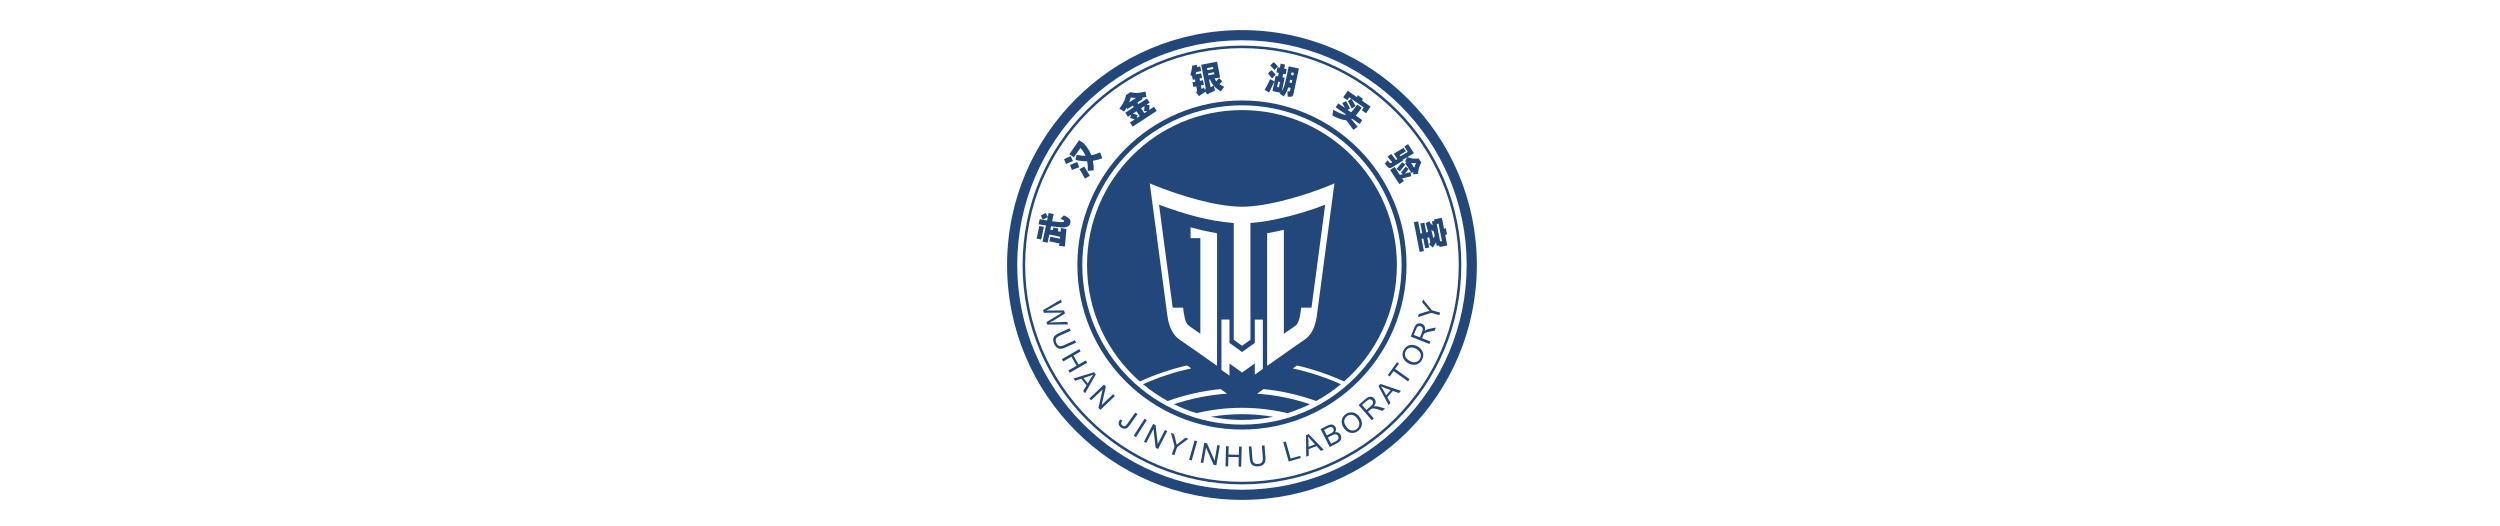 <?xml version="1.0" encoding="UTF-8"?>
<!DOCTYPE svg PUBLIC "-//W3C//DTD SVG 1.1//EN" "http://www.w3.org/Graphics/SVG/1.1/DTD/svg11.dtd">
<!-- Creator: CorelDRAW (Evaluation Version) -->
<svg xmlns="http://www.w3.org/2000/svg" xml:space="preserve" width="428mm" height="90mm" version="1.1" style="shape-rendering:geometricPrecision; text-rendering:geometricPrecision; image-rendering:optimizeQuality; fill-rule:evenodd; clip-rule:evenodd"
viewBox="0 0 42800 9000"
 xmlns:xlink="http://www.w3.org/1999/xlink"
 xmlns:xodm="http://www.corel.com/coreldraw/odm/2003">
 <defs>
  <style type="text/css">
   <![CDATA[
    .fil0 {fill:#22477B}
    .fil1 {fill:#22477B;fill-rule:nonzero}
   ]]>
  </style>
 </defs>
 <g id="图层_x0020_1">
  <path class="fil0" d="M20911.34 5470.99l137.45 0 0 400.51 215.95 154.92 217.48 -156.02 0 -399.41 137.45 0 0 300.8 0 350.98 0 194.39 -137.45 96.98 0 -192.67 -217.63 156.28 -215.8 -155.02 0 207.97 -137.45 -97.03 0 -209.67 0 -351.11 0 -301.9zm210.64 346.25l0 -1999.12c-440.65,-32.39 -866.74,-161.27 -1279.38,-312.9 78.16,587.43 156.39,1174.87 234.15,1762.36l177.9 0c7.61,57.44 13.77,115.7 27.63,172 18.48,75.05 31.51,110.3 94.48,153.96 57.83,39.98 115.57,80.1 173.26,120.35l0 -1637.39 -167.3 0 0 -185c149.2,40.63 300.85,75.69 453.28,101.36 0,756.7 0,1513.41 0,2270.11l0 0 -8.87 -6.26 -0.01 -0.01 -8.87 -6.27 0 -0.01 -8.88 -6.26 0 -0.01 -8.87 -6.26 0 -0.01 -8.87 -6.27 -0.01 0 -8.88 -6.27 0 0 -8.87 -6.27 -0.01 0 -8.87 -6.27 0 0c-193.67,-136.75 -387.96,-273.49 -583.45,-407.61 -26.85,-18.49 -53.45,-46.47 -73.73,-72.16 -76.98,-99.08 -108.48,-224.59 -124.96,-346.87l-15.7 -118.58c-93.9,-709.32 -188.46,-1418.6 -282.78,-2127.9l0 0 0.66 0.29 0 0 1.96 0.84 0.01 0 3.22 1.38 0.01 0 4.47 1.9 0.01 0 5.7 2.41 0 0c255.21,106.95 535.92,201.75 800.25,271.79 248.21,65.67 507.7,118.22 764.3,121.08 228.45,-2.54 475.06,-48.16 698.77,-104.2 299.09,-74.92 598.57,-173.55 881.84,-295.49 -101.98,760.38 -202.29,1521.05 -303.12,2281.59 -4.67,35.33 -15.96,85.86 -25.65,119.32 -18.01,62.14 -43.62,121.84 -81.15,175.43 -28.59,40.05 -55.65,67.38 -95.41,94.66 -183.11,125.93 -364.49,254.62 -546.13,382.62 -33.39,23.55 -66.78,47.09 -100.17,70.65l0 0 0 -132.74 0 -138.82 0 -76.63 0 -1922.9c96.08,-16.18 192.14,-36.22 285.98,-58.59l0 1780.43c88.37,-61.94 161.75,-113.11 205.95,-143.41 30.54,-27.43 48.94,-79.01 59.48,-117.6 15.83,-58.09 23.13,-126.55 31.75,-186.11l176.11 0c49.2,-371.01 166.51,-1253.55 234.17,-1762.42l-188.43 69.24c-304.38,101.81 -715.31,216.1 -1090.99,243.71l0 1998.8 -143.22 102.75 -142.76 -102.42zm140.21 -3932.64c1464.78,0 2652.31,1187.51 2652.31,2652.39 0,794.86 -349.79,1507.98 -903.71,1994.1 -256.56,-117.36 -526.2,-209.68 -806.01,-274 -24.27,16.9 -48.51,33.84 -72.74,50.81 286.19,61.42 561.88,152.52 823.94,270.07 -130.92,108.76 -272.45,205.19 -422.85,287.45 -286.37,-103.49 -588.14,-172.99 -900.79,-203.84l-109.96 78.19c313.5,22.15 616.45,84 904.22,180.75 -123.71,60.56 -252.82,111.75 -386.42,152.72 -250.18,-59.8 -510.58,-91.41 -778.04,-91.41 -267.44,0 -527.85,31.61 -778.01,91.4 -133.59,-40.97 -262.71,-92.16 -386.42,-152.72 289.4,-97.3 594.16,-159.3 909.56,-181.11l-110.57 -78.28c-314.34,30.61 -617.71,100.28 -905.52,204.29 -150.4,-82.26 -291.94,-178.68 -422.86,-287.45 262.9,-117.92 539.51,-209.22 826.68,-270.64 -24.24,-16.97 -48.5,-33.92 -72.77,-50.85 -280.78,64.34 -551.33,156.87 -808.72,274.61 -553.94,-486.12 -903.72,-1199.23 -903.72,-1994.09 0,-1464.88 1187.52,-2652.39 2652.4,-2652.39zm535.42 5250.61c-172.92,35.48 -352,54.09 -535.42,54.09 -183.43,0 -362.53,-18.61 -535.47,-54.09 174.39,-29.16 353.21,-44.37 535.42,-44.37 182.23,0 361.06,15.21 535.47,44.37z"/>
  <path class="fil1" d="M21263.01 780.77c1036.65,0 1975.32,420.46 2654.85,1100.07 679.56,679.67 1099.95,1618.53 1099.95,2655.25 0,1036.86 -420.41,1975.97 -1100.01,2655.86 -679.57,679.85 -1618.22,1100.49 -2654.79,1100.49 -1037.16,0 -1976.06,-420.56 -2655.72,-1100.28 -679.82,-679.89 -1100.29,-1619.08 -1100.29,-2656.07 0,-1036.79 420.44,-1975.71 1100.24,-2655.38 679.66,-679.54 1618.58,-1099.94 2655.77,-1099.94zm2623.91 1131.01c-671.6,-671.7 -1599.34,-1087.26 -2623.91,-1087.26 -1025.11,0 -1953.09,415.5 -2624.84,1087.12 -671.87,671.76 -1087.42,1599.73 -1087.42,2624.45 0,1024.91 415.57,1953.17 1087.48,2625.14 671.74,671.8 1599.7,1087.45 2624.78,1087.45 1024.6,0 1952.31,-415.67 2623.86,-1087.5 671.68,-671.96 1087.19,-1600.19 1087.19,-2625.09 0,-1024.65 -415.49,-1952.57 -1087.14,-2624.31z"/>
  <path class="fil0" d="M21262.75 1720.02c1555.46,0 2816.92,1260.78 2816.92,2816.93 0,1554.76 -1261.46,2816.92 -2816.92,2816.92 -1556.14,0 -2818.13,-1262.16 -2818.13,-2816.92 0,-1556.15 1261.99,-2816.93 2818.13,-2816.93zm0 83.3l0 0c-1509.52,0 -2733.8,1224.28 -2733.8,2733.63 0,1508.82 1224.28,2732.42 2733.8,2732.42 1508.14,0 2732.41,-1223.6 2732.41,-2732.42 0,-1509.35 -1224.27,-2733.63 -2732.41,-2733.63z"/>
  <path class="fil0" d="M21262.75 515.28c2220.39,0 4020.98,1800.59 4020.98,4021.67 0,2219.87 -1800.59,4020.97 -4020.98,4020.97 -2221.08,0 -4021.66,-1801.1 -4021.66,-4020.97 0,-2221.08 1800.58,-4021.67 4021.66,-4021.67zm0 173.65l0 0c-2124.91,0 -3847.85,1722.59 -3847.85,3848.02 0,2124.22 1722.94,3847.32 3847.85,3847.32 2123.88,0 3846.81,-1723.1 3846.81,-3847.32 0,-2125.43 -1722.93,-3848.02 -3846.81,-3848.02z"/>
  <path class="fil1" d="M18154.54 3746.93c9.11,3.67 29.16,10.77 42.47,16.49 19.8,8.29 22.7,16.45 21.19,23.68 -1.31,6.09 -7.31,15.31 -34.87,16.45 -25.81,0.94 -76.87,-2.24 -171.1,-15.75l25.96 -123.02 -85.7 -18.12 -13.75 65.15 -38.02 -65.03c-17.3,7.43 -57.93,29.1 -81.74,45.56l34.31 68.87c21.55,-14.04 60.71,-34.29 84.14,-43.27l-11.84 56.17 -2.82 -0.57c-53.93,-9.06 -89.09,-15.88 -122.85,-21.27l-20.78 87.46 128.32 20.12 -58.51 277.22 85.74 18.09 29.6 -140.25 184.78 39 -3.47 32.99 -162.57 -34.34 -18.86 78.59 172.53 36.42 -4.81 42.01 99.65 10 25.57 -297.54 -94.56 -19.97c-0.9,17.84 -2.57,39.6 -5.31,66.34l-46.79 -9.87 9.64 -45.65 -85.7 -18.09 -9.63 45.65 -42.83 -9.03 12.21 -57.89c103.12,15.35 157.55,19.27 202.3,19.39 87.98,1.76 118.36,-31.96 127.74,-76.51 9.39,-44.5 -6.65,-72.92 -58.13,-101.82 -25.52,-14.09 -37.94,-21.35 -52.38,-27.31l-59.13 59.65zm-361.64 121.29l-45.6 215.98 77.93 16.45 45.56 -215.97 -77.89 -16.46zm538.22 -1194.19c-27.92,8.25 -88.92,37.24 -114.72,50.5l32.94 83.13c33.12,-15.72 93.26,-40.46 119.79,-49.73l-38.01 -83.9zm351.32 -17.02c-29.56,-78.11 -72.35,-143.15 -127.87,-201.81l-79.86 -55.48 -166.9 240.09 77.09 53.57 111.69 -160.74c36.63,40.01 65.41,84.32 86.73,134.41 -47.69,0.81 -98.08,-4.41 -150.58,-16.62l-19.47 86.84c62.42,17.8 130.44,25.6 199.15,23.44 9.6,50.99 13.27,105.53 9.15,164.33l103.37 -9.2c0.7,-59.8 -4.28,-112.47 -15.14,-163.63 58.87,-8.98 113.45,-23.72 160.12,-43.96l-35.52 -99.42c-52.01,22 -101.25,39.03 -151.96,48.18zm-241.21 117.78c-37.8,12.53 -90.96,35.15 -122.52,50.63l32.95 85.25c29.93,-13.16 86.06,-35.12 125.91,-47.57l-36.34 -88.31zm38.96 123.38c25.39,34.21 74.54,118.97 93.82,160.08l84.42 -48.7c-20.66,-35.11 -73.97,-124.86 -96.38,-158.46l-81.86 47.08zm1144.38 -1103.39l57.2 -37.36 -45.77 -70.02 -146.2 95.54 -18.05 -27.6 92.4 -60.35 -14.95 -22.9c26.87,-2.53 52.75,-6.58 77.45,-12.54l-14.98 -91.49c-105.17,27.27 -186.3,30.01 -257.09,9.02l-77.12 50.39c-10.13,69.81 -42.83,141.46 -113.46,233.12l81.65 49.97c14.58,-22.41 27.35,-44.38 39.72,-66.06l14.95 22.86 92.4 -60.37 18.03 27.64 -146.23 95.53 45.77 69.98 55.68 -36.38 -20.54 54.83c17.36,3.67 51.81,15.84 80.1,25.84l-80.46 52.63 46.33 70.96 411.5 -268.89 -46.37 -70.96 -81.46 53.24c3.72,-27.6 4.08,-64.5 2.98,-84.88l-53.48 -1.75zm-265.63 -126.77c27.56,5.75 57.04,8.25 88.11,9.02l-116.68 76.22c13.06,-30.98 23.11,-59.27 28.57,-85.24zm97.54 236.59l54.79 83.86 -50.01 32.66 13.89 -50.5c-24.38,-9.27 -57.61,-19.47 -81.99,-24.62l63.32 -41.4zm136.69 -89.29c-1.5,28.87 -3.35,68.8 -7.3,87.66l55.89 0.2 -51.45 33.6 -54.79 -83.81 57.65 -37.65zm1284.8 -373.12c17.92,-18 36.86,-39.68 47.68,-52.79l-56.46 -51.6c-12.45,16.33 -29.4,36.5 -46.22,54.26 -11.51,-14.58 -22.09,-29.89 -30.01,-46.92l96.02 -18.74 -52.82 -270.8 -271.38 52.99 73.16 374.68c6.2,31.8 3.35,41.07 -13.35,56.5l-11.27 -43.03 -41.31 28.9 -12.21 -62.5 50.78 -9.92 -15.59 -79.86 -50.79 9.92 -7.76 -39.64 43 -8.38 -15.48 -79.28 -93.78 18.29c3.71,-13.47 6.37,-26.75 8.86,-40.54l85.45 -16.7 -15.72 -80.39 -55.8 10.9c1.38,-13.6 1.99,-25.31 2.65,-37.07l-85.53 13.27c-2.37,50.3 -18.09,115.38 -32.59,165.76l29.53 8.69 13.3 68.14 36.3 -7.1 7.75 39.64 -49.72 9.72 15.59 79.86 49.73 -9.72 10.01 51.36c5.54,28.46 1.14,38.59 -12.79,53.48l48.71 62.39c11.43,-9.8 20.49,-13.84 35.03,-25.39 12.53,-7.11 56.3,-38.22 72.51,-47.24l-3.96 -14.25 36.66 57.16c10.9,-6.78 32.01,-17.28 48.46,-25.07 15.88,-7.76 61.53,-29.4 86.31,-38.91l-17.8 -79.37c31.85,35.48 70.43,63.9 117.62,91.78l56.88 -79.53c-28.26,-11.26 -54.87,-25.8 -79.65,-42.95zm-111.55 -295.3l6.57 33.47 -102.18 19.97 -6.53 -33.52 102.14 -19.92zm-78.18 142.81l-6.33 -32.41 102.19 -19.97 6.33 32.42 -102.19 19.96zm11.47 73.65l17.31 -3.34c14.74,42.9 35.36,77.12 62.3,108.35 -13.96,5.64 -39.8,18.82 -54.54,23.43l-25.07 -128.44zm1362.81 -227.48l-37.48 177.55c-28.78,136.37 -44.75,192.91 -78.8,243.87l47.69 -225.98 -39.48 -8.37 12.58 -59.57 43.39 9.19 18.58 -87.99 -43.44 -9.14 14.58 -69.04 -74.67 -18.05 -15.03 71.21 -39.52 -8.33 -18.57 87.98 39.52 8.32 -12.58 59.58 -40.05 -8.46 -54.88 259.91 138.58 29.27c-5.19,5.27 -9.27,10.86 -14.46,16.13l70.47 46.25c35.52,-52.38 58.01,-92.96 75.61,-154.36l41.23 8.7 -8.48 40.09c-3.64,17.22 -10.42,21.6 -28.14,20.2l-18.82 -1.62 5.07 91.73 16.04 1.1c57.73,4.58 73.61,-1.91 85.29,-57.03l89.98 -426.36 -174.21 -36.78zm-183.97 1.26c-18.49,-22.49 -49.84,-55.85 -72.43,-72.84l-60.37 54.71c19.43,18.05 57.73,59.86 73.65,80.68l59.15 -62.55zm271.51 110.23l-9.27 43.98 -37.89 -7.97 9.31 -44.01 37.85 8zm-311.43 31.93c-13.07,-17.84 -43.4,-53.32 -70.43,-79.41l-59.98 55.41c20.99,24.74 52.67,64.54 69.69,88.51l60.72 -64.51zm236.92 133.75l6.57 -31.19 3.63 -17.23 37.89 7.96 -10.25 48.42 -37.84 -7.96zm-347.93 169.03c24.09,-47.86 67.53,-138.12 90.18,-187.4l-73 -39.84c-23.92,55.44 -60.62,130.27 -93.69,184.9l76.51 42.34zm167.31 -87.38l-31.2 -6.57 19.16 -90.72 31.19 6.58 -19.15 90.71zm1204.07 171.77l249.45 173.35 -33.76 48.58 71.94 50.02 78.26 -112.6 -145.79 -101.29c4.21,-10.99 8.82,-23.65 11.72,-34.83l-87.82 -61.04 -10.78 35.48 -158.37 -110.07 -78.22 112.6 69.61 48.34 33.76 -48.54zm108.52 148.85c-18.09,-34.78 -52.95,-92.27 -73.04,-124.19l-57.53 38.94c18.33,29.4 49.78,94.84 65.53,128l65.04 -42.75zm69.86 306.2l45.44 -65.4 -113.05 -78.55c18.49,-19.68 35.84,-43.65 56.74,-70.72l45.73 -63.81 -76.59 -53.23 -37.93 52.58c-25.8,34.09 -46.34,60.67 -67.36,79.98l-58.43 -40.58 39.32 -24.66c-15.76,-33.11 -46.21,-90.97 -66.71,-125.3l-63.9 31.11c11.15,20.86 28.5,53.73 44.13,86.06l-113.53 -78.92 -45.45 65.45 185 128.57c-51.24,5.92 -116.32,-24.01 -224.96,-85.01l-15.36 98.8c103.34,51.73 177.93,79.99 237.38,81.13 36.33,45.36 89.41,117.58 121.95,164.41l72.67 -52.7c-24.21,-29.97 -69.53,-86.4 -108.24,-131.31 4.46,-2.45 8.9,-4.9 13.24,-8.16l129.91 90.26zm811.44 570.36l-33.48 73.53c8.78,3.1 18.05,5.84 27.84,8.29l-28.08 18.37 111.41 170.5 31.39 -20.54c-3.14,14.98 -4.04,29.15 -5.26,42.87l84.79 -8.58c2.66,-65.56 17.85,-135.95 55.78,-193.35l-45.77 -70.02c-60.83,9.83 -126.12,1.51 -194.34,-23.85l113.91 -67 -101.13 -154.73 -63.81 41.68 59.73 91.42 -125.79 74.76 -13.39 -20.46 105.82 -63.77 -38.91 -59.53 -167.55 99.29 60.99 93.38 -24.58 15.43c-20.73,-26.62 -61.76,-79.98 -79.65,-104.27l-64.34 46.09c19.8,25.15 59.61,74.55 79.9,97.33l-8.08 5.26c-22.1,15.11 -31.36,10.3 -49.16,-12.73l-20.86 -27.85 -47.53 56.26 26.99 34.02c35.56,46.05 54.1,55.68 99.46,29.47l187.88 -116.03 -7.79 -11.88 73.61 -43.36zm153.1 101.13c-12.41,23.72 -22.42,52.01 -30.09,80.84l-55.73 -85.29c28.82,3.59 57.69,5.15 85.82,4.45zm-94.35 152.04c-25.15,8.29 -59.21,17.6 -96.2,27.52 23.6,-28.38 50.47,-62.22 63.04,-79.25l-49.31 -39.15c-20.79,26.5 -57.94,70.5 -81.42,100.07l33.85 26.82c-18.21,4.45 -36.38,8.86 -53.11,12.33l-88.11 -134.77 -77.61 50.7 158.41 242.4 77.61 -50.71 -30.5 -46.66 154.82 -36.63 -11.47 -72.67zm-182.95 -11.64c26.5,-32.25 70.34,-84.71 94.35,-116.68l-51.24 -39.89c-22.21,27.4 -71.16,82.47 -100.03,116.32l56.92 40.25zm372.26 1156.64l30.17 -5.88 32.58 166.94 68.72 -13.43 -32.63 -166.94 32.95 -6.42 18.7 86.81 -22.82 31.68 65.93 55.52c17.64,-28.37 37.19,-58.87 54.06,-88.23l11.8 60.3 41.31 -8.07 5.23 26.77 134.53 -26.29 -34.99 -179.19 29.64 -14.45 -21.4 -106.56 -28.61 16.62 -37.07 -189.89 -134.57 26.29 5.22 26.82 -41.27 8.05 13.18 67.57c-6.24,-5.15 -12.37,-9.76 -18.04,-15.03 -23.76,-20.86 -29.07,-30.25 -38.46,-54.5l-63.85 32.17c11.1,33.2 17.51,53.97 30.09,103.71l11.18 48.21 -30.7 6 -32.5 -166.37 -68.67 13.39 32.5 166.37 -30.21 5.92 -40.66 -208.3 -73.13 14.29 99.33 508.67 73.12 -14.29 -40.66 -208.26zm349.15 36.74l-30.7 6.01 -58.22 -298.17 30.71 -6 58.21 298.16zm-121.42 -78.88l-4.49 -4.94c-4.69,8.49 -13.34,20.58 -22.57,35.73 -12.58,-49.69 -26.25,-110.81 -33.23,-146.53 16.53,13.56 30.9,24.7 44.57,35.32l15.72 80.42z"/>
  <path class="fil1" d="M17857.38 5309.06l306.08 -181.03 12.91 45.43 -202.85 111.19c-21.18,11.84 -42.39,23.02 -63.56,33.45 37.74,-1.32 59.51,-2 65.32,-2.08l241.3 -0.94 14.97 52.74 -154.01 95c-38.28,23.44 -74.88,43.14 -109.72,59.04 22.11,-1.55 47.65,-2.72 76.64,-3.54l227.35 -8.73 12.49 43.97 -356.53 3.38 -12.09 -42.58 232.34 -140.96c19.43,-11.83 31.37,-19.06 35.77,-21.72 -16.17,0.52 -30.06,0.8 -41.6,0.91l-271.82 2.21 -12.99 -45.74zm545.6 516l18.8 41.58 -180.97 81.82c-31.52,14.24 -58.14,21.97 -79.87,23.27 -21.69,1.2 -42.59,-4.81 -62.57,-18.1 -20.01,-13.35 -36.82,-35.01 -50.47,-65.21 -13.22,-29.24 -19.04,-55.51 -17.31,-78.7 1.69,-23.25 10.28,-43.13 25.87,-59.75 15.59,-16.62 39.97,-32.48 73.15,-47.48l180.97 -81.82 18.8 41.59 -180.9 81.77c-27.21,12.3 -46.19,23.96 -56.74,34.8 -10.64,10.87 -16.74,23.99 -18.1,39.45 -1.47,15.42 1.83,32.03 9.85,49.75 13.72,30.35 30.43,48.88 50.06,55.56 19.69,6.64 49.15,1.06 88.54,-16.74l180.89 -81.79zm-223.45 323.36l298.13 -171.41 22.75 39.57 -122.83 70.61 88.58 154.07 122.83 -70.63 22.74 39.56 -298.13 171.41 -22.74 -39.55 140.32 -80.68 -88.58 -154.06 -140.32 80.67 -22.75 -39.56zm197.52 332.69l351.91 -108.76 30.91 39.34 -183.88 322.56 -32 -40.72 57.36 -95.68 -89.48 -113.86 -105 35.07 -29.82 -37.95zm172.16 -9.46l72.42 92.14 52.8 -87.1c16.11,-26.41 29.88,-47.61 41.22,-63.75 -20.55,10.13 -41.76,18.76 -63.77,25.98l-102.67 32.73zm101.7 349.73l248.9 -237.3 32.26 33.84 -70.86 316.85 195.36 -186.27 30.17 31.64 -248.9 237.3 -32.26 -33.83 70.86 -316.86 -195.37 186.27 -30.16 -31.64zm526.31 359.77l36.52 19.1c-14.35,22.11 -20.81,39.62 -19.35,52.63 1.49,12.95 8.58,23.98 21.17,32.94 9.26,6.58 18.82,10.13 28.55,10.67 9.78,0.48 18.61,-1.99 26.35,-7.48 7.74,-5.5 17.33,-16.36 28.74,-32.41l137.36 -193.17 37.19 26.44 -135.78 190.95c-16.66,23.42 -32.36,39.56 -47.22,48.45 -14.82,8.81 -30.71,12.24 -47.86,10.26 -17.05,-2 -33.87,-8.87 -50.39,-20.61 -24.59,-17.48 -38.36,-37.89 -41.35,-61.32 -2.98,-23.44 5.7,-48.9 26.07,-76.45zm232.05 277.6l185.59 -289.5 38.41 24.62 -185.6 289.51 -38.4 -24.63zm175.89 104.28l156.77 -306.08 41.61 21.32 37.54 322.49 123.05 -240.24 38.91 19.92 -156.77 306.08 -41.61 -21.31 -37.55 -322.5 -123.05 240.24 -38.9 -19.92zm476.59 215.6l46.69 -138.01 -62.05 -230.23 51.87 17.55 31.03 120.35c5.79,22.34 10.76,44.38 14.73,66.09 15.71,-13.7 34.23,-28.73 55.44,-45.22l95.57 -74.65 50.27 17.01 -193.63 143.73 -46.7 138 -43.22 -14.62zm296.04 92.77l93.95 -330.82 43.89 12.46 -93.94 330.82 -43.9 -12.46zm198.89 47.5l60.45 -338.54 46.03 8.22 130.17 297.45 47.45 -265.73 43.02 7.68 -60.45 338.54 -46.02 -8.22 -130.17 -297.44 -47.45 265.73 -43.03 -7.69zm423.87 64.02l8.7 -343.78 45.62 1.15 -3.59 141.64 177.66 4.5 3.58 -141.65 45.61 1.16 -8.69 343.78 -45.62 -1.15 4.1 -161.81 -177.66 -4.49 -4.09 161.8 -45.62 -1.15zm622.68 -354.57l45.49 -3.46 15.06 198.04c2.62,34.48 0.79,62.15 -5.41,83.02 -6.29,20.79 -19.08,38.38 -38.39,52.61 -19.38,14.24 -45.49,22.64 -78.53,25.15 -32.01,2.44 -58.68,-1.07 -79.88,-10.62 -21.28,-9.54 -37.02,-24.4 -47.31,-44.73 -10.3,-20.33 -16.87,-48.65 -19.63,-84.97l-15.06 -198.03 45.49 -3.46 15.05 197.95c2.27,29.78 6.74,51.59 13.32,65.22 6.57,13.71 16.82,23.93 30.89,30.49 14,6.64 30.73,9.22 50.13,7.74 33.2,-2.52 56.33,-11.9 69.31,-28.06 12.98,-16.24 17.8,-45.83 14.52,-88.93l-15.05 -197.96zm459.53 272.5l-93.94 -330.81 43.89 -12.47 82.92 292.01 162.64 -46.19 11.02 38.81 -206.53 58.65zm299.74 -82.63l-3.43 -368.31 46.54 -18.35 256.4 268.56 -48.18 18.99 -75.24 -82.36 -134.72 53.12 3.52 110.65 -44.89 17.7zm40.23 -167.66l109.03 -42.99 -68.33 -75.54c-20.69,-22.99 -37.06,-42.26 -49.27,-57.75 3.82,22.58 6.01,45.38 6.62,68.55l1.95 107.73zm362.19 1.69l-156.77 -306.08 114.85 -58.82c23.37,-11.97 43.68,-18.51 61.03,-19.57 17.28,-1.03 33.21,2.87 47.8,11.67 14.62,8.7 25.51,20.12 32.73,34.23 6.68,13.04 9.43,27.19 8.29,42.35 -1.14,15.15 -7.04,29.96 -17.72,44.42 21.3,-4.08 40.29,-2.11 56.91,5.92 16.65,7.93 29.56,20.84 38.68,38.66 7.37,14.39 11.13,29.28 11.39,44.7 0.26,15.43 -2.37,28.74 -7.84,40 -5.52,11.19 -14.11,21.98 -25.76,32.26 -11.71,10.32 -27.29,20.46 -46.82,30.46l-116.77 59.8zm-50.26 -198.21l66.19 -33.9c17.96,-9.19 30.23,-17.01 36.8,-23.33 8.76,-8.36 13.9,-17.47 15.45,-27.26 1.55,-9.79 -0.38,-20.05 -5.89,-30.8 -5.21,-10.19 -12.24,-17.93 -21.09,-23.11 -8.82,-5.27 -18.55,-7.04 -29.05,-5.26 -10.51,1.79 -26.77,8.32 -48.72,19.55l-61.2 31.35 47.51 92.76zm72.48 141.51l76.23 -39.05c13.11,-6.71 22.05,-11.92 26.88,-15.66 8.43,-6.38 14.84,-13.18 19.11,-20.3 4.25,-7.13 6.46,-15.46 6.7,-25.02 0.22,-9.56 -2.2,-19.2 -7.2,-28.96 -5.87,-11.47 -13.86,-19.89 -24.12,-25.33 -10.18,-5.49 -21.34,-7.24 -33.5,-5.34 -12.08,1.87 -27.91,7.83 -47.36,17.79l-70.82 36.28 54.08 105.59zm223.87 -260.99c-33.02,-46.45 -46.38,-91.76 -40.09,-135.82 6.29,-44.05 29.19,-80.08 68.72,-108.2 25.9,-18.42 53.6,-28.78 83.18,-31.25 29.52,-2.42 57.61,3.53 84.23,17.9 26.58,14.3 49.87,35.46 69.78,63.44 20.18,28.38 32.53,57.9 36.95,88.45 4.48,30.61 0.3,59.12 -12.54,85.54 -12.87,26.53 -31.48,48.41 -55.82,65.71 -26.42,18.79 -54.51,29.15 -84.38,31.22 -29.78,2.03 -57.91,-4.09 -84.29,-18.53 -26.33,-14.38 -48.25,-33.86 -65.74,-58.46zm38.83 -26.63c23.98,33.73 51.94,53.84 83.85,60.32 31.92,6.48 61.6,0 88.99,-19.48 27.93,-19.86 43.87,-45.92 48.02,-78.35 4.08,-32.37 -6.67,-66.57 -32.28,-102.57 -16.19,-22.77 -34.19,-39.94 -53.95,-51.42 -19.76,-11.49 -40.42,-16.64 -61.86,-15.44 -21.5,1.25 -41.48,8.38 -59.95,21.51 -26.22,18.65 -42.39,43.7 -48.51,75.16 -6.11,31.46 5.77,68.2 35.69,110.27zm434.77 -114.13l-225.15 -259.94 115.2 -99.79c23.17,-20.07 42.82,-32.97 58.9,-38.74 16.07,-5.77 32.82,-5.88 50.24,-0.31 17.42,5.56 32.31,15.53 44.68,29.81 15.99,18.46 23.47,39.2 22.51,62.17 -0.97,22.96 -12.45,46.9 -34.39,71.93 12.91,-3.55 23.58,-5.17 31.97,-5.03 18.01,0.5 37.52,3.83 58.42,9.98l106.28 31.85 -42.96 37.21 -81.23 -24.32c-23.55,-7.02 -42.17,-11.76 -55.82,-14.45 -13.72,-2.63 -24.5,-3.35 -32.53,-2.21 -7.91,1.14 -15.17,3.39 -21.65,6.67 -4.55,2.57 -11.27,7.65 -20.16,15.36l-39.82 34.49 100 115.44 -34.49 29.88zm-91.3 -175.09l73.82 -63.95c15.73,-13.62 26.54,-25.85 32.55,-36.77 6.05,-10.85 8.26,-21.88 6.56,-33 -1.59,-11.13 -5.99,-20.86 -13.28,-29.27 -10.64,-12.29 -23.86,-18.63 -39.62,-18.85 -15.76,-0.22 -33.2,8 -52.39,24.62l-82.17 71.18 74.53 86.04zm379.89 -83.92l-173.57 -324.87 32.76 -37.81 351.6 119.32 -33.9 39.15 -104.84 -38.17 -94.81 109.46 54.36 96.44 -31.6 36.48zm-41.96 -167.24l76.73 -88.58 -95.54 -35.31c-28.98,-10.81 -52.42,-20.31 -70.42,-28.38 13.85,18.25 26.35,37.44 37.62,57.68l51.61 94.59zm374.19 -238.5l-247.39 -175.92 -65.68 92.38 -32.88 -23.38 157.82 -221.94 32.87 23.38 -65.68 92.37 247.38 175.92 -26.44 37.19zm5.18 -309.18c-49.41,-28.4 -80.48,-64 -93.17,-106.65 -12.68,-42.66 -6.92,-84.97 17.26,-127.02 15.84,-27.56 36.68,-48.53 62.52,-63.13 25.81,-14.53 53.82,-20.86 84.01,-18.93 30.12,1.91 60.12,11.4 89.9,28.51 30.18,17.36 53.74,39.02 70.51,64.93 16.86,25.94 24.97,53.58 24.33,82.96 -0.6,29.48 -8.38,57.13 -23.27,83.02 -16.16,28.11 -37.36,49.25 -63.62,63.61 -26.22,14.29 -54.34,20.46 -84.34,18.36 -29.93,-2.06 -57.97,-10.61 -84.13,-25.66zm24.15 -40.4c35.88,20.62 69.67,27.22 101.38,19.77 31.7,-7.43 55.97,-25.72 72.72,-54.86 17.08,-29.7 20.67,-60.05 10.91,-91.24 -9.82,-31.12 -33.87,-57.7 -72.18,-79.72 -24.22,-13.93 -47.74,-22 -70.49,-24.19 -22.75,-2.18 -43.67,1.77 -62.66,11.81 -19.01,10.12 -34.19,24.94 -45.48,44.58 -16.04,27.89 -20.27,57.41 -12.68,88.55 7.58,31.14 33.72,59.56 78.48,85.3zm337.22 -290.65l-319.93 -126.14 55.91 -141.8c11.24,-28.52 22.69,-49.04 34.27,-61.6 11.57,-12.56 26.37,-20.41 44.39,-23.54 18.02,-3.14 35.83,-1.19 53.41,5.74 22.71,8.95 38.94,23.87 48.73,44.68 9.78,20.81 10.68,47.32 2.83,79.68 9.79,-9.13 18.5,-15.51 26.01,-19.26 16.19,-7.9 35.02,-13.99 56.39,-18.21l108.95 -20.97 -20.85 52.87 -83.25 16.05c-24.14,4.68 -42.83,9.1 -56.17,13.04 -13.38,4.02 -23.27,8.38 -29.86,13.1 -6.49,4.67 -11.87,10.03 -16.1,15.94 -2.85,4.39 -6.45,12 -10.76,22.95l-19.32 49 142.08 56.02 -16.73 42.45zm-162 -112.92l35.83 -90.85c7.63,-19.36 11.55,-35.2 11.82,-47.66 0.33,-12.43 -2.81,-23.22 -9.47,-32.3 -6.56,-9.12 -14.97,-15.71 -25.32,-19.8 -15.11,-5.96 -29.77,-5.45 -43.85,1.65 -14.07,7.1 -25.72,22.47 -35.03,46.07l-39.87 101.14 105.89 41.75zm332.32 -380.14l-140.15 -39.8 -226.87 73.38 14.96 -52.67 118.66 -36.96c22.02,-6.88 43.79,-12.94 65.27,-17.99 -14.45,-15.01 -30.38,-32.76 -47.9,-53.13l-79.29 -91.75 14.5 -51.05 153.14 186.28 140.15 39.8 -12.47 43.89z"/>
 </g>
</svg>
